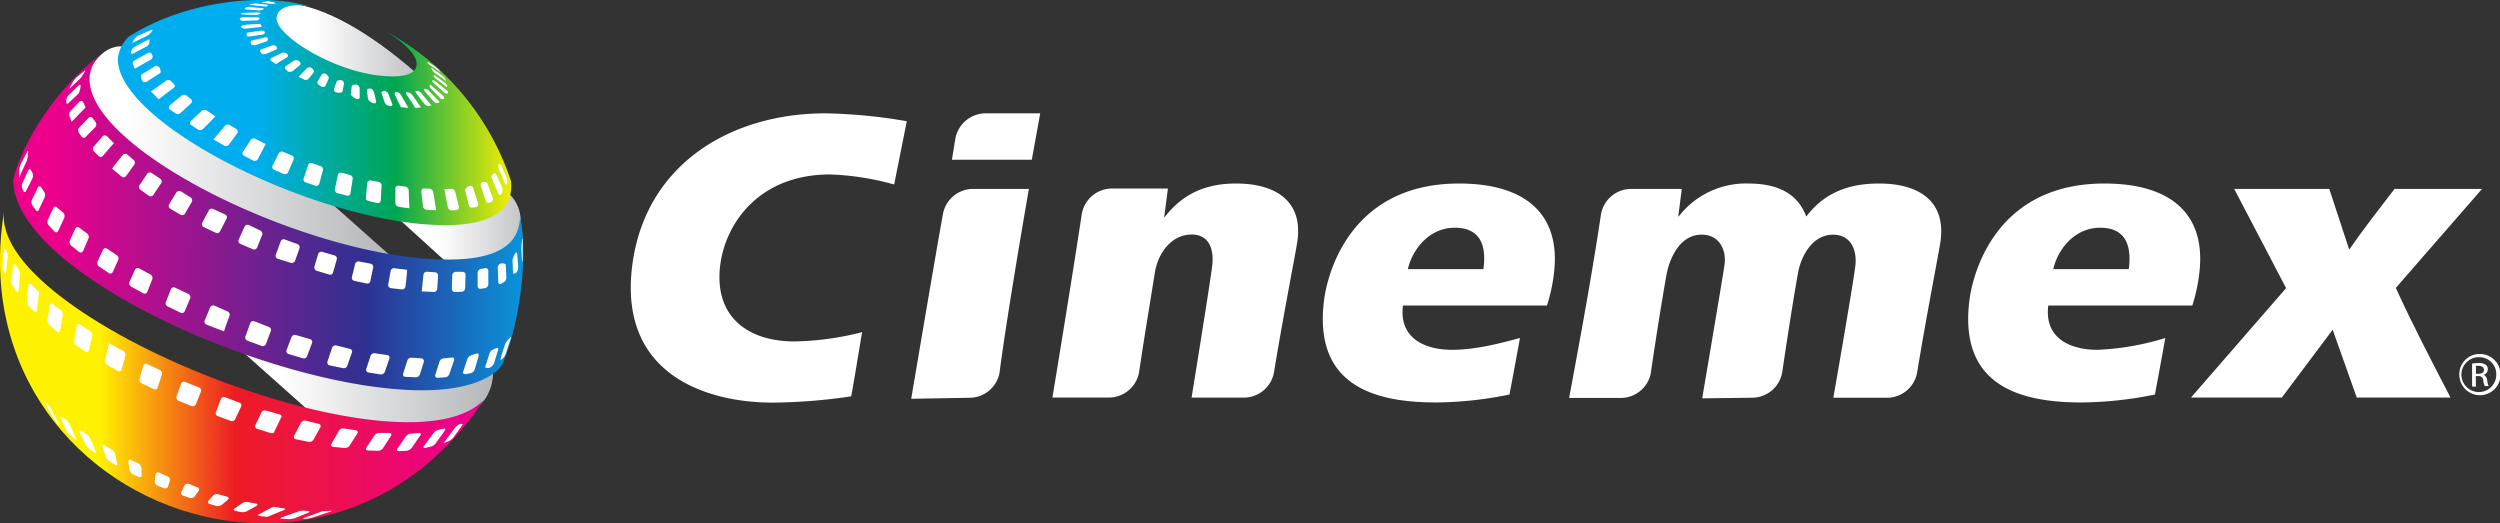 <svg xmlns="http://www.w3.org/2000/svg" xmlns:xlink="http://www.w3.org/1999/xlink" viewBox="0 0 463.17 96.94"><rect x="0" y="0" width="463.17" height="96.94" fill="#333333" stroke="none"/><defs><style>.cls-1,.cls-9{fill:#fff;}.cls-2,.cls-3,.cls-4,.cls-5,.cls-9{fill-rule:evenodd;}.cls-2{fill:url(#linear-gradient);}.cls-3{fill:url(#linear-gradient-2);}.cls-4{fill:url(#linear-gradient-3);}.cls-5{fill:url(#linear-gradient-4);}.cls-6{fill:url(#linear-gradient-5);}.cls-7{fill:url(#linear-gradient-6);}.cls-8{fill:url(#linear-gradient-7);}</style><linearGradient id="linear-gradient" x1="1622.43" y1="-1532.85" x2="1598.9" y2="-1532.85" gradientTransform="translate(-3161.95 3145.4) scale(2.01)" gradientUnits="userSpaceOnUse"><stop offset="0" stop-color="#a7a9ac"/><stop offset="1" stop-color="#fff"/></linearGradient><linearGradient id="linear-gradient-2" x1="1625.01" y1="-1547.61" x2="1613.55" y2="-1547.61" xlink:href="#linear-gradient"/><linearGradient id="linear-gradient-3" x1="1615.31" y1="-1564.78" x2="1602.1" y2="-1564.78" xlink:href="#linear-gradient"/><linearGradient id="linear-gradient-4" x1="1613.23" y1="-1554.54" x2="1584.76" y2="-1554.54" xlink:href="#linear-gradient"/><linearGradient id="linear-gradient-5" x1="1578.09" y1="-1548.09" x2="1625.23" y2="-1548.09" gradientTransform="translate(-3161.95 3145.4) scale(2.01)" gradientUnits="userSpaceOnUse"><stop offset="0" stop-color="#ec008c"/><stop offset="0.61" stop-color="#2e3192"/><stop offset="1" stop-color="#00aeef"/></linearGradient><linearGradient id="linear-gradient-6" x1="1587.77" y1="-1558.22" x2="1624.11" y2="-1558.22" gradientTransform="translate(-3161.95 3145.4) scale(2.01)" gradientUnits="userSpaceOnUse"><stop offset="0" stop-color="#00aeef"/><stop offset="0.25" stop-color="#00aeef"/><stop offset="0.6" stop-color="#00a651"/><stop offset="0.91" stop-color="#fff200"/><stop offset="1" stop-color="#fff200"/></linearGradient><linearGradient id="linear-gradient-7" x1="1576.88" y1="-1534.67" x2="1621.61" y2="-1534.67" gradientTransform="translate(-3161.95 3145.4) scale(2.01)" gradientUnits="userSpaceOnUse"><stop offset="0" stop-color="#fff200"/><stop offset="0.12" stop-color="#fff200"/><stop offset="0.4" stop-color="#ed1c24"/><stop offset="0.87" stop-color="#ec008c"/><stop offset="1" stop-color="#ec008c"/></linearGradient></defs><g id="Layer_2" data-name="Layer 2"><g id="Layer_1-2" data-name="Layer 1"><path class="cls-1" d="M348.15,34c-5.27,0-10,1.47-13.5,6.12C332.92,35.5,328.84,34,323.88,34A15.72,15.72,0,0,0,311.09,40l-.17.16.66-5.16H302a5.7,5.7,0,0,0-5.39,4.72c-1.7,11.36-3.79,22.67-5.9,34h9.83a5.68,5.68,0,0,0,5.3-4.57c.77-5.36,1.89-12.46,2.86-18,.58-3.32,2.53-7.68,6.56-7.68,3.26,0,4.6,2.8,4.25,5.51-.18,1.48-4.15,24.82-4.15,24.82l9.48-.12a5.68,5.68,0,0,0,5.39-5h0c.81-5.43,1.92-12.74,2.89-18.14.58-3.16,2.68-7.06,6.48-7.06,3.41,0,4.49,3,4.13,5.82-.52,4.11-4.07,24.39-4.07,24.39h10.18a5.7,5.7,0,0,0,5.39-4.94c1.82-11.09,4.09-22.46,4.31-24.21C360.5,36.9,355.05,34,348.15,34Z"/><path class="cls-1" d="M459.84,35H443.63c-2.87,3.72-5.75,7.44-8.4,11.24L431.54,35H413.93l9.61,18.38L405.92,73.65h16.83l9.42-12.56,4.46,12.56H454c-3.48-6.74-7-13.41-10.13-20.31Z"/><path class="cls-1" d="M180.07,35a5.69,5.69,0,0,0-5.25,4.13c-.13,0-6,34.75-6,34.75l11-.19A5.67,5.67,0,0,0,185.19,69c1.47-11.33,5.43-34,5.43-34Z"/><path class="cls-1" d="M182.58,21v0A5.72,5.72,0,0,0,177,25.67l-.64,3.93h14.8l1.56-8.6Z"/><path class="cls-1" d="M229,34c-5.26,0-9.76,1.66-13.29,6.32a1.62,1.62,0,0,0,0-.23l.67-5.16H205.81a5.7,5.7,0,0,0-5.39,4.72c-1.7,11.36-5.44,34-5.44,34h10.7a5.69,5.69,0,0,0,5.4-5h0c.8-5.43,2-12.65,2.88-18.14.54-3.5,3-7.06,6.82-7.06,3.4,0,4.15,3,3.8,5.82-.52,4.11-3.82,24.39-3.82,24.39h9.92a5.68,5.68,0,0,0,5.39-4.94c1.83-11.09,4.1-22.46,4.32-24.21C241.36,36.9,235.91,34,229,34Z"/><path class="cls-1" d="M159.72,61.54a54.3,54.3,0,0,1-12.49,1.72c-8.84,0-15-4.73-13.79-14.19,1-7.76,7.24-16.75,20.35-16.75a50.27,50.27,0,0,1,11.87,1.86L168,22.46A96.8,96.8,0,0,0,152.9,21c-17.45,0-33.38,9.38-35.77,28.23-2.56,20.24,13.85,25.36,26,25.36a103.64,103.64,0,0,0,14.56-1.16C158,72,158.77,67.17,159.72,61.54Z"/><path class="cls-1" d="M281.6,62.62c-4.12,1.12-8.44,2.19-12.56,2.19-5.11,0-9.88-2.17-9.12-8.21H286.6a30.47,30.47,0,0,0,1.28-5.83C289.25,40,283,34,270.31,34c-20.63,0-24.48,17.45-25,21.56-1.94,15.27,8.37,19,20.7,19a69.26,69.26,0,0,0,13.65-1.47Q280.65,67.87,281.6,62.62ZM269.53,42.19c4.19,0,6,2.61,5.3,7.67h-14C261.72,46.1,264.83,42.19,269.53,42.19Z"/><path class="cls-1" d="M401.16,62.62a49.16,49.16,0,0,1-12.56,2.19c-5.11,0-9.88-2.17-9.12-8.21h26.69a31.21,31.21,0,0,0,1.27-5.83C408.82,40,402.6,34,389.88,34c-20.64,0-24.48,17.45-25,21.56-1.94,15.27,8.36,19,20.7,19a69.36,69.36,0,0,0,13.66-1.47Q400.22,67.87,401.16,62.62ZM389.1,42.19c4.19,0,5.95,2.61,5.3,7.67h-14C381.28,46.1,384.4,42.19,389.1,42.19Z"/><path class="cls-1" d="M459.42,65.58a3.82,3.82,0,1,1-3.79,3.81,3.76,3.76,0,0,1,3.79-3.81Zm0,.6a3.23,3.23,0,1,0,3.06,3.23,3.13,3.13,0,0,0-3.06-3.23Zm-.71,5.44H458V67.36a7.71,7.71,0,0,1,1.2-.1,2.18,2.18,0,0,1,1.32.32,1,1,0,0,1,.39.88,1.06,1.06,0,0,1-.82,1v0c.36.06.62.4.7,1a4.55,4.55,0,0,0,.27,1.06h-.7a3,3,0,0,1-.29-1.09.81.81,0,0,0-.92-.75h-.47Zm0-2.37h.49c.56,0,1-.19,1-.72,0-.38-.27-.75-1-.75a4.49,4.49,0,0,0-.49,0Z"/><path class="cls-2" d="M44.16,64.46l13.46,12c17.24,4.34,29.47,3,32.71-3.31a8.77,8.77,0,0,0,1-4.51q-15.91,7.17-47.16-4.2Z"/><path class="cls-3" d="M94.14,35.75q-2.55,7-20.6,4.49l9.09,8.26q15.11.36,13.79-8.34a6.78,6.78,0,0,0-2.28-4.41Z"/><path class="cls-4" d="M77.06,13.47Q63.71,1.92,53.83.6c-1.64,0-3.26,1-3.26,2.72C50.57,9,64.83,14.79,72,14.79,73.64,14.89,75.94,14.5,77.06,13.47Z"/><path class="cls-5" d="M72.89,47.89,61,37.32C40.42,30.57,19.25,15.86,23.29,8.63c-2.95-.4-5.4,1.42-7.33,5.51-2.66,9.48,29.84,30,56.93,33.75Z"/><path class="cls-6" d="M96.33,40.06C98,47.32,96.14,60.78,93,67.61c-1.19,1.86-5.37,4.7-14.74,4.7-27,0-75.81-21.56-75.81-39C4,26.71,10.37,16.19,18.85,10a6.1,6.1,0,0,0-2.26,4.67c0,13.51,41.39,33.41,66.27,33.41C88.85,48.12,96.33,47,96.33,40.06Z"/><path class="cls-7" d="M71.17,5.63a49.1,49.1,0,0,1,23.5,27.92c.61,6-4.7,8.16-12.17,8.16-23,0-60.66-18.62-60.66-30.73a6.41,6.41,0,0,1,2-4.17C35.53-.65,51.17-1.12,57.52,1.32c-3.05-.86-6.28-.11-6.28,2.15,0,3.26,11.71,10.68,21.53,10.68.9,0,4.42,0,4.42-2.33C77.19,9.88,74.17,7.35,71.17,5.63Z"/><path class="cls-8" d="M.74,39.24c-1.16,10.4,19,23.51,40.7,31.56C61.52,78.27,82.89,81.4,89.7,74,76.48,94.09,55.65,100,37.39,95.56,14.71,90.11-4,68.83.74,39.24Z"/><path class="cls-9" d="M27.88,5.6c.3-.14.46-.09.35.1a3.29,3.29,0,0,1-.87.88s-2.75,1.35-2.87,1.35l.32-.58a2.22,2.22,0,0,1,.84-.77Zm-.2,1.65v.48a1.05,1.05,0,0,1-.53.89L24.78,9.86c-.3.16-.54.12-.54-.08a1.67,1.67,0,0,1,.53-1S26.6,7.75,27.68,7.25Zm-.27,2.57a.54.54,0,0,1,.77.26s0,0,.08.26a.65.65,0,0,1-.35.72S25.44,12.45,25,12.74l-.35-.69a.67.67,0,0,1,.26-.85Zm-.19,5.29a.61.61,0,0,1-.83-.09c-.16-.24-.44-1.07-.15-1.24l2.41-1.47a.63.63,0,0,1,.83.12c.17.24.45.94.17,1.13Zm2.2,3.29-1.48-1.47c.12,0,2.84-2,2.84-2a.69.69,0,0,1,.89.09l.51.5a.48.48,0,0,1,0,.77S30.35,17.63,29.42,18.4Zm4,2.56a.77.77,0,0,1-.94,0l-1-.67a.5.5,0,0,1,0-.78l2.15-1.8a.75.75,0,0,1,.94,0l.8.65a.52.52,0,0,1,0,.8Zm4.17,2.93a.75.75,0,0,1-.93.09l-1.22-.8a.48.48,0,0,1-.07-.77l2-1.87a.77.77,0,0,1,.93-.06l1.59,1.07C39.59,21.92,37.62,23.89,37.62,23.89Zm4.06-.57a.73.73,0,0,1,.91-.14l1.22.73a.52.52,0,0,1,.18.77l-1.53,2.09a.68.68,0,0,1-.87.21l-2-1.14C40,25.27,41.68,23.32,41.68,23.32Zm6.12,6.16a.65.65,0,0,1-.83.28l-1.71-.88a.52.52,0,0,1-.23-.76l1.45-2.19a.68.68,0,0,1,.86-.22s1.82.95,1.93.95Zm5.6,2.44a.65.65,0,0,1-.82.32l-1.76-.79a.56.56,0,0,1-.29-.78l1.12-2.23a.66.66,0,0,1,.82-.32l1.62.68a.6.6,0,0,1,.32.79Zm3.74-1.35a.56.56,0,0,1,.76-.33l1.53.54a.65.65,0,0,1,.42.78L59.17,34a.57.57,0,0,1-.73.4l-1.81-.61a.6.6,0,0,1-.37-.76Zm18,4a.78.78,0,0,1,.61.71l.13,3.3c-.25,0-2-.27-2-.27a.74.74,0,0,1-.6-.7V34.91a.51.51,0,0,1,.6-.51Zm4.46.39a.82.82,0,0,1,.7.64s.52,3.23.52,3.35l-1.74-.09a.75.75,0,0,1-.68-.63l-.31-2.74a.5.5,0,0,1,.54-.57Zm4,0a.77.77,0,0,1,.75.56l.7,2.76a.52.52,0,0,1-.47.64l-.84.06a.8.8,0,0,1-.73-.59s-.62-3-.62-3.36Zm7.72,1.7a.64.64,0,0,1-.34.8,1,1,0,0,0-.3.11.52.52,0,0,1-.64-.38l-.91-2.66a.64.64,0,0,1,.22-.77c.22-.1.86-.06,1,.25ZM92.86,36c-.17.2-.42.1-.56-.2,0,0-1.29-2.94-1.29-3.06s.3-.45.3-.45a.38.38,0,0,1,.67.1l1.1,2.47A1.47,1.47,0,0,1,92.86,36Zm-.36-4.5a1.89,1.89,0,0,1-.14-.91c0-.2.31-.34.46,0l1,2.22a2.25,2.25,0,0,1,.12,1.15c-.07.37-.22.39-.36.07ZM64.27,36.23a.48.48,0,0,0,.65-.41l.42-2.65a.68.68,0,0,0-.5-.75L63.3,32a.56.56,0,0,0-.71.43L62.05,35a.69.69,0,0,0,.45.78Zm5.62,1.39a.53.53,0,0,0,.65-.48l.16-2.73a.71.71,0,0,0-.56-.72l-1.46-.25a.52.52,0,0,0-.64.47l-.21,2.25-.06.73a1,1,0,0,0,.6.37Zm18.26.74a.54.54,0,0,0,.42-.7l-.89-2.78a.59.59,0,0,0-.66-.46c-.28.07-.93.52-.85.84L86.86,38a.62.62,0,0,0,.71.47Zm-1,30.8a1.08,1.08,0,0,0,.78-.67l.76-2.56c.08-.32-.11-.51-.44-.43l-.91.31a1.18,1.18,0,0,0-.76.73l-.76,2.29c-.1.32.09.54.42.48Zm-16.63.21a.78.78,0,0,0,.79-.52l.83-2.43a.47.47,0,0,0-.42-.64l-2.26-.33a.73.73,0,0,0-.8.47l-.8,2.42a.5.5,0,0,0,.41.67Zm-5.71-4.74a.52.52,0,0,1,.39.7l-.86,2.44a.68.68,0,0,1-.78.43l-2.49-.5a.56.56,0,0,1-.4-.72l.85-2.54a.69.69,0,0,1,.78-.44ZM93,66.52c-.23.24-.34.17-.25-.15L93.5,64a3.16,3.16,0,0,1,.57-1l.39-.38c.21-.26.27-.24.17.08l-.75,2.29a4.24,4.24,0,0,1-.51,1.21Zm-1.1-2c.3-.13.47,0,.38.34l-.75,2.42a1.54,1.54,0,0,1-.75.82c-.29.12-1,.13-.86-.19l.77-2.43a1.26,1.26,0,0,1,.74-.76ZM81.09,70a.41.41,0,0,1-.44-.55L81.42,67a.93.93,0,0,1,.78-.61l1.49-.15a.37.37,0,0,1,.43.51l-.87,2.56a.92.92,0,0,1-.79.59Zm-6-.19a.42.42,0,0,1-.4-.59l.78-2.43a.78.78,0,0,1,.78-.52l1.82.12a.51.51,0,0,1,.45.65l-.72,2.31a.82.82,0,0,1-.79.55ZM53.46,65.58a.55.55,0,0,1-.36-.74l.9-2.38a.66.66,0,0,1,.79-.39l2.66.76a.55.55,0,0,1,.36.73L56.89,66a.65.65,0,0,1-.79.38Zm-7.62-2.47a.63.63,0,0,1-.37-.79l.89-2.43a.59.59,0,0,1,.77-.37l2.69,1.06a.6.6,0,0,1,.35.78l-.9,2.36a.62.62,0,0,1-.77.38Zm-3.66-5.4a.65.65,0,0,1,.34.81s-1,2.64-1,2.88l-3.25-1.25a.6.6,0,0,1-.34-.79l1-2.4a.6.6,0,0,1,.79-.34ZM31.66,53.59a.55.55,0,0,1,.77-.3l2.5,1.18a.68.68,0,0,1,.3.83l-1,2.35a.57.57,0,0,1-.79.28l-2.38-1.16a.63.63,0,0,1-.33-.8Zm-3.75-2.72a.75.75,0,0,1,.3.87l-.92,2.33a.52.52,0,0,1-.75.26l-2.27-1.25a.68.68,0,0,1-.28-.85L25,50a.56.56,0,0,1,.78-.28Zm-6.27-3.6a.75.75,0,0,1,.26.89l-1,2.22a.48.48,0,0,1-.74.2l-1.84-1.23a.79.79,0,0,1-.24-.91l1-2.16a.5.5,0,0,1,.75-.21Zm-6.25-.78a.48.48,0,0,1-.74.19l-1.5-1.21a.86.86,0,0,1-.19-.95l1-2.17a.48.48,0,0,1,.75-.16l1.44,1.08a.78.78,0,0,1,.24.91Zm-3.66-7.08a1,1,0,0,1,.16,1l-1.1,2.35a.4.4,0,0,1-.69.14L9,41.72a1,1,0,0,1-.13-1l1-2.16a.39.39,0,0,1,.68-.13ZM7,34.76a.34.34,0,0,1,.63-.06l.55.84a1.08,1.08,0,0,1,.1,1l-1.1,2.35c-.13.3-.39.32-.57,0L6,38.07A1.23,1.23,0,0,1,5.92,37Zm-2.15.59c-.14.31-.38.31-.55,0L4.16,35a1.38,1.38,0,0,1,0-1.09l1.08-2.34c.13-.31.37-.31.52,0L6,32a1.33,1.33,0,0,1,0,1.07ZM5,28.18c.15-.29.25-.26.22.07l-.07.64A3.25,3.25,0,0,1,4.87,30l-1.35,2.9c0-.73.06-1.49.06-1.49a4.31,4.31,0,0,1,.33-1.15ZM84.3,79.26a2.35,2.35,0,0,1,.86-.67c.27-.1.7-.1.49.17L84,81.06a2.89,2.89,0,0,1-.93.7l-.82.34C82.2,82,84.3,79.26,84.3,79.26Zm-3.62,2.93a1.76,1.76,0,0,1-1,.59l-.88.2c-.32.06-.43-.11-.24-.38l1.76-2.34a1.92,1.92,0,0,1,.94-.64l.93-.2c.31-.08.43.07.23.35ZM76.26,83a1.44,1.44,0,0,1-1,.52l-1.37.06c-.34,0-.46-.19-.26-.46l1.52-2.21a1.53,1.53,0,0,1,.94-.57l1.51-.14c.34,0,.45.19.27.46ZM54.8,81.38a.44.44,0,0,1-.3-.67l1.27-2.39a.84.84,0,0,1,.88-.39l2.39.59a.43.43,0,0,1,.3.66l-1.26,2.28a.91.91,0,0,1-.89.4Zm-7.16-1.94a.49.49,0,0,1-.32-.71l1.1-2.3a.74.74,0,0,1,.84-.38l2.52.72c.32.08.47.32.33.53L51,79.6a5.15,5.15,0,0,0-.27.6,1.1,1.1,0,0,1-.7,0ZM36.87,71.77a.63.63,0,0,1,.35.8l-.92,2.31a.63.63,0,0,1-.79.36l-2.46-1a.67.67,0,0,1-.34-.82l.83-2.31a.57.57,0,0,1,.76-.34Zm-7.65,0a.52.52,0,0,1-.73.33l-2.23-1.07a.81.81,0,0,1-.4-.87l.68-2.4a.49.49,0,0,1,.71-.32l2.35,1.09a.72.72,0,0,1,.39.83Zm-6.37-6.73a.8.8,0,0,1,.37.87l-.68,2.53a.45.45,0,0,1-.69.29l-2-1.13a.89.89,0,0,1-.39-.89l.73-3.11ZM16.7,61.33a.93.93,0,0,1,.38.91l-.61,2.64a.39.39,0,0,1-.63.26L14.14,64a1,1,0,0,1-.4-.93l.49-2.68a.36.36,0,0,1,.6-.25Zm-5.46-3.89a1.09,1.09,0,0,1,.38,1l-.49,2.77c-.05.34-.3.43-.56.22L9.2,60.23a1.24,1.24,0,0,1-.4-1l.42-2.66a.33.33,0,0,1,.57-.23Zm-4-3.3c0,.24-.41,3.34-.41,3.34,0,.33-.28.41-.52.19l-1-1a1.44,1.44,0,0,1-.35-1l.32-2.8c0-.33.26-.41.49-.17ZM.7,50.24A2.63,2.63,0,0,1,.49,49.1l.26-2.74c0-.34.18-.37.35-.08a3.07,3.07,0,0,1,.34,1.25l-.33,2.92c0,.34-.17.38-.31.11S.7,50.24.7,50.24Zm1.7,2.82A2,2,0,0,1,2.11,52l.35-2.77c0-.33.23-.38.44-.12l.48.67a1.6,1.6,0,0,1,.33,1.06l-.28,3c0,.34-.2.4-.41.14ZM42.78,78a.64.64,0,0,0,.8-.36l1.09-2.3a.54.54,0,0,0-.33-.75l-2.64-1a.59.59,0,0,0-.77.34L40,76.36a.56.56,0,0,0,.37.74ZM63.84,83a1.09,1.09,0,0,0,.93-.44L66.2,80.3a.37.37,0,0,0-.3-.59l-2.21-.34a.9.9,0,0,0-.89.43l-1.39,2.4a.37.37,0,0,0,.31.59Zm6.17.51a1.11,1.11,0,0,0,.93-.46l1.49-2.3c.19-.28.07-.52-.27-.54l-1.89,0a1.07,1.07,0,0,0-.91.49L67.88,82.9c-.18.27-.06.52.27.56ZM11.29,79c-.12,0-.82-.79-.82-.79a5.69,5.69,0,0,1-.71-1L8.25,74.5c-.16-.29-.11-.32.11-.07l.53.47a4,4,0,0,1,.68,1A28.17,28.17,0,0,0,11.29,79Zm2.78,2.18c.16.29.1.34-.15.11L13,80.6a2.32,2.32,0,0,1-.74-.9l-1-2.22c-.13-.3,0-.4.26-.22l.62.42a2.84,2.84,0,0,1,.75.9Zm2.59,2.1a2.85,2.85,0,0,1-.78-.88l-1.1-2.33c-.13-.32,0-.42.28-.24l1.08.72a2.16,2.16,0,0,1,.68.92l.88,2.14c.13.32,0,.4-.23.19Zm4,0a1.53,1.53,0,0,1,.67.87l.37,1.67c.11.31-.05.44-.34.29l-1-.58a1.9,1.9,0,0,1-.75-.86L19,82.76c-.09-.32.07-.45.36-.27Zm10.42,5a.69.69,0,0,1,.38.82l-.32,1a.54.54,0,0,1-.73.35L29.19,90a.93.93,0,0,1-.52-.84l.14-1.24a.46.46,0,0,1,.66-.36Zm5.48,2a.43.43,0,0,1,.24.68l-.73,1a.85.85,0,0,1-.93.28l-1.2-.41a.53.53,0,0,1-.31-.75l.52-1.09a.68.68,0,0,1,.83-.34Zm2.85,1.6a1,1,0,0,1,1-.32l1.65.45c.33.09.39.34.15.57l-1.07.91a1.31,1.31,0,0,1-1.05.26l-1.24-.39a.36.36,0,0,1-.18-.63Zm8,1.41c.34.06.37.25.1.44l-1.8,1a1.9,1.9,0,0,1-1.13.14l-1-.23c-.33-.07-.37-.28-.08-.46l1.27-.9A1.43,1.43,0,0,1,45.83,93Zm.67,2.27c-.33,0-.35-.2,0-.34l2-1.05a5.91,5.91,0,0,1,.6-.28l.67.1,1.23.19c.33,0,.35.2,0,.32l-3,1.24C49.4,95.78,48.11,95.6,48.11,95.6ZM54.6,96a3.38,3.38,0,0,1-1.18.18l-1.2-.07c-.33,0-.35-.15,0-.27l2.83-1a2.69,2.69,0,0,1,1.15-.23l.88.06c.34,0,.37.15.07.31Zm5.15-1.3c.62,0,1.5-.07,1.5-.07.33,0,.35,0,0,.15L58.1,95.81a5.68,5.68,0,0,1-1.33.3h-.36c-.33,0-.34-.07,0-.19ZM24.67,87.9a1.39,1.39,0,0,1-.68-.84l-.2-1.52c0-.33.2-.47.49-.31l1.4.65a1.12,1.12,0,0,1,.52.89L26.25,88a.35.35,0,0,1-.53.36ZM96.83,48.13c0-.74,0-3.45,0-3.45,0-.36,0-.58-.09-.34a13.56,13.56,0,0,0-.14,1.53l.08,2,.06.67A1.94,1.94,0,0,0,96.83,48.13Zm-1.31-1.26c.14-.21.27-.1.3.23L96,49.35a2.16,2.16,0,0,1-.21,1c-.14.24-.74.52-.74.2l-.1-2.37A3.9,3.9,0,0,1,95.52,46.87Zm-5.65,6.51a.76.76,0,0,0,.6-.71V50.18a.49.49,0,0,0-.6-.5l-.78.15a.76.76,0,0,0-.6.72V53a.5.5,0,0,0,.6.5Zm-4.32.68a.72.72,0,0,0,.63-.66l.07-2.48a.54.54,0,0,0-.58-.56l-1.26,0a.7.7,0,0,0-.63.64l-.07,2.5a.58.58,0,0,0,.58.6ZM67.92,52.52a.57.57,0,0,0,.7-.46l.52-2.51a.61.61,0,0,0-.48-.7l-2.14-.41a.68.68,0,0,0-.74.49l-.58,2.4a.59.59,0,0,0,.46.71ZM61,50.87a.54.54,0,0,0,.71-.41l.68-2.39a.6.6,0,0,0-.41-.75l-2.28-.66a.63.63,0,0,0-.76.41l-.69,2.32a.67.67,0,0,0,.43.78ZM13.33,16a5.87,5.87,0,0,1-.48.44,1.68,1.68,0,0,1,.23-.49s.23-.45.39-.74a4,4,0,0,1,.74-.91l1.3-1.06c.26-.22.35-.22.22,0a10.33,10.33,0,0,1-.82,1.26Zm1.22-.15c.24-.22.41-.19.38.08a3.58,3.58,0,0,1-.38,1.41L12.7,19.09c-.23.23-.42.15-.42-.18v-.27a1.69,1.69,0,0,1,.42-1Zm-1.29,6.73a9.87,9.87,0,0,0-.38-1,1,1,0,0,1,.18-1l1.63-1.71a.43.43,0,0,1,.72.09,7.21,7.21,0,0,1,.44.95Zm2.63,2.76a.48.48,0,0,1-.76,0l-.52-.76a.75.75,0,0,1,.05-.92l1.75-1.83a.47.47,0,0,1,.76.07l.55.73a.77.77,0,0,1-.06.92Zm3.18,3.55a.53.53,0,0,1-.81,0l-.87-.86a.65.65,0,0,1,0-.89L19,25.26a.58.58,0,0,1,.84,0l1.29,1.3C21,26.54,19.07,28.9,19.07,28.9Zm3.67-.17a.61.61,0,0,1,.86-.08l1.16,1a.65.65,0,0,1,.11.87l-1.51,2.1a.56.56,0,0,1-.82.11l-1.76-1.46C20.78,31.1,22.74,28.73,22.74,28.73Zm5.66,7.4a.58.58,0,0,1-.83.15L26,35.13a.6.6,0,0,1-.15-.83l1.41-2.09a.61.61,0,0,1,.84-.16l1.58,1.06a.61.61,0,0,1,.18.84Zm5.88,3.44a.63.63,0,0,1-.83.23l-1.91-1.13a.6.6,0,0,1-.2-.82l1.33-2.18a.64.64,0,0,1,.85-.2l1.78,1.11a.63.63,0,0,1,.23.84Zm7.4.16a.57.57,0,0,1,.3.78l-1.21,2.35a.59.59,0,0,1-.8.28l-2.23-1.06a.59.59,0,0,1-.27-.8L38.68,39a.62.62,0,0,1,.82-.28Zm6.55,3a.66.66,0,0,1,.34.81l-.93,2.32a.59.59,0,0,1-.78.33l-2.33-1a.58.58,0,0,1-.3-.79L45.3,42a.64.64,0,0,1,.82-.31Zm6.88,2.5a.61.61,0,0,1,.37.78l-.81,2.31a.66.66,0,0,1-.79.39l-2.42-.76a.56.56,0,0,1-.37-.73L52,44.72a.59.59,0,0,1,.77-.35Zm20.31,4.76c0,.74-.3,3.1-.3,3.1a.62.62,0,0,1-.67.54l-2-.23a.6.6,0,0,1-.53-.67l.45-2.51a.61.61,0,0,1,.69-.51Zm5.19.47a.59.59,0,0,1,.56.63L81,53.54a.64.64,0,0,1-.66.56S78.63,54,78.13,54l.32-3.09a.64.64,0,0,1,.66-.57Zm12.26,2.12a.36.36,0,0,1-.55-.35l-.1-2.61a.79.79,0,0,1,.49-.77c.29-.09,1-.06,1,.27l.1,2.37a1,1,0,0,1-.56.85ZM60.37,15.75a.58.58,0,0,1-.76.32c-.28-.13-1-.59-.81-.87L59.48,14a.68.68,0,0,1,.74-.38c.25.09.8.61.68.92Zm11.91,3.9c.33.06.5-.14.37-.46L72,17.48a1.16,1.16,0,0,0-.65-.64c-.23,0-.78.1-.67.41l.57,1.67a1,1,0,0,0,.69.65A1.58,1.58,0,0,1,72.28,19.65Zm-3.06-.52c.31.08.52-.13.45-.46l-.38-1.54a1,1,0,0,0-.57-.7c-.25-.07-.79,0-.74.36l.19,1.52C68.21,18.64,68.91,19.07,69.22,19.13Zm-3.11-.79a.37.37,0,0,0,.52-.41l0-1.49a.79.79,0,0,0-.48-.74c-.24-.07-1,0-1,.35L65,17.43C65,17.76,65.8,18.24,66.11,18.34Zm-4.19-2a.6.6,0,0,0,.31.76c.26.1,1.16.16,1.23-.16l.23-1.28a.67.67,0,0,0-.34-.78c-.26-.1-.93-.05-1,.27ZM44.42,3.49c0-.15.27-.29.6-.29l2.5,0c.34,0,.61.09.61.21s-.27.36-.61.37L45,3.86C44.7,3.88,44.42,3.65,44.42,3.49Zm6.36-3c.31.06.37.15.14.18a4.45,4.45,0,0,1-1.14,0l-1-.17c-.33,0-.33-.11,0-.14l.2,0L49.6.22C49.67.21,50.48.38,50.78.45Zm-1.23.67a1.93,1.93,0,0,1-.79,0L46.2.9a.92.92,0,0,1,.2-.1A3.57,3.57,0,0,1,47.58.66l1.75.18C49.66.87,49.65,1.07,49.55,1.12Zm-1.17.35c.33,0,.56.1.5.15a1.75,1.75,0,0,1-.86.27l-2.25-.17c-.33,0-.49-.15-.35-.28a1.27,1.27,0,0,1,.85-.22Zm-.6.79c.32,0,.55.09.48.19a1.09,1.09,0,0,1-.73.29l-2.37-.09c-.33,0-.54-.12-.47-.29Zm.71,2.68-3.06.32c-.34,0-.67-.07-.74-.22s.14-.43.47-.46c0,0,2-.19,3.1-.19Zm-.27.72a1.13,1.13,0,0,1,.78.12.37.37,0,0,1-.24.56l-2.28.35c-.33.06-.66,0-.74-.08s-.13-.58.2-.63Zm-.8,2.63a.9.9,0,0,1-.84-.1c-.14-.15-.23-.67.1-.74L48.81,7a1,1,0,0,1,.76,0c.08.09.13.56-.18.66Zm1.92,1.62a.94.94,0,0,1-.84,0c-.16-.12-.49-.66-.17-.78l1.91-.68a1.07,1.07,0,0,1,.85,0c.15.12.4.56.09.69Zm2.42,1.52a4.27,4.27,0,0,0-.57.39s-.28-.11-.55-.31l-.33-.22a.32.32,0,0,1,0-.61l1.75-.84a1.07,1.07,0,0,1,1,0c.24.15.43.55.14.72Zm2.53,1.65a.9.9,0,0,1-1,.09L53,12.89a.36.36,0,0,1,0-.66l1.31-.91a1,1,0,0,1,1-.07c.27.14.52.57.27.79Zm2.93,1.41a.73.73,0,0,1-.9.2,7.87,7.87,0,0,0-1-.48l1.43-1.52a.79.79,0,0,1,.89-.2c.26.13.67.63.47.9ZM75.64,20s-1-.13-1.36-.13l-1.11-2.28c-.15-.3,0-.54.25-.54a1.11,1.11,0,0,1,.83.51S75.64,19.87,75.64,20ZM78,19.9,76.92,20c0-.12-1.57-2.44-1.57-2.44-.18-.28-.18-.5,0-.5a1.64,1.64,0,0,1,1,.5Zm1.64-.3a1,1,0,0,1-1-.35l-1.44-1.86c-.21-.25-.27-.5-.13-.54a1.27,1.27,0,0,1,.92.31s1.84,2.35,2,2.35Zm1.61-.55a.83.83,0,0,1-.9-.25L78.78,17c-.22-.24-.31-.49-.2-.53a1,1,0,0,1,.78.25l2.1,2.17ZM79.8,16.37c-.24-.24-.28-.55-.08-.7l2.29,2c.24.23.37.51.27.62a.6.6,0,0,1-.72-.1Zm.63-.88c-.25-.23-.4-.47-.35-.55s.36-.06.62.15L83,16.93v.25c-.12.21-.41.21-.65,0Zm.37-.85c-.27-.2-.47-.46-.46-.58s.1-.17.38,0l1.64,1.23a1.46,1.46,0,0,1,.52.69c0,.17-.17.14-.43-.08Zm-.19-1.08a2.05,2.05,0,0,1-.67-.84l-.08-.23s2.24,1.59,2.34,1.72a3.72,3.72,0,0,1,.5.87A21.18,21.18,0,0,0,80.61,13.56Zm-.74-1.35a3,3,0,0,1-.63-.52c-.07-.1,0-.28.26-.09l1.22.8a3.17,3.17,0,0,1,.81.86,2,2,0,0,0,.18.22C81.59,13.35,79.87,12.21,79.87,12.21Z"/></g></g></svg>